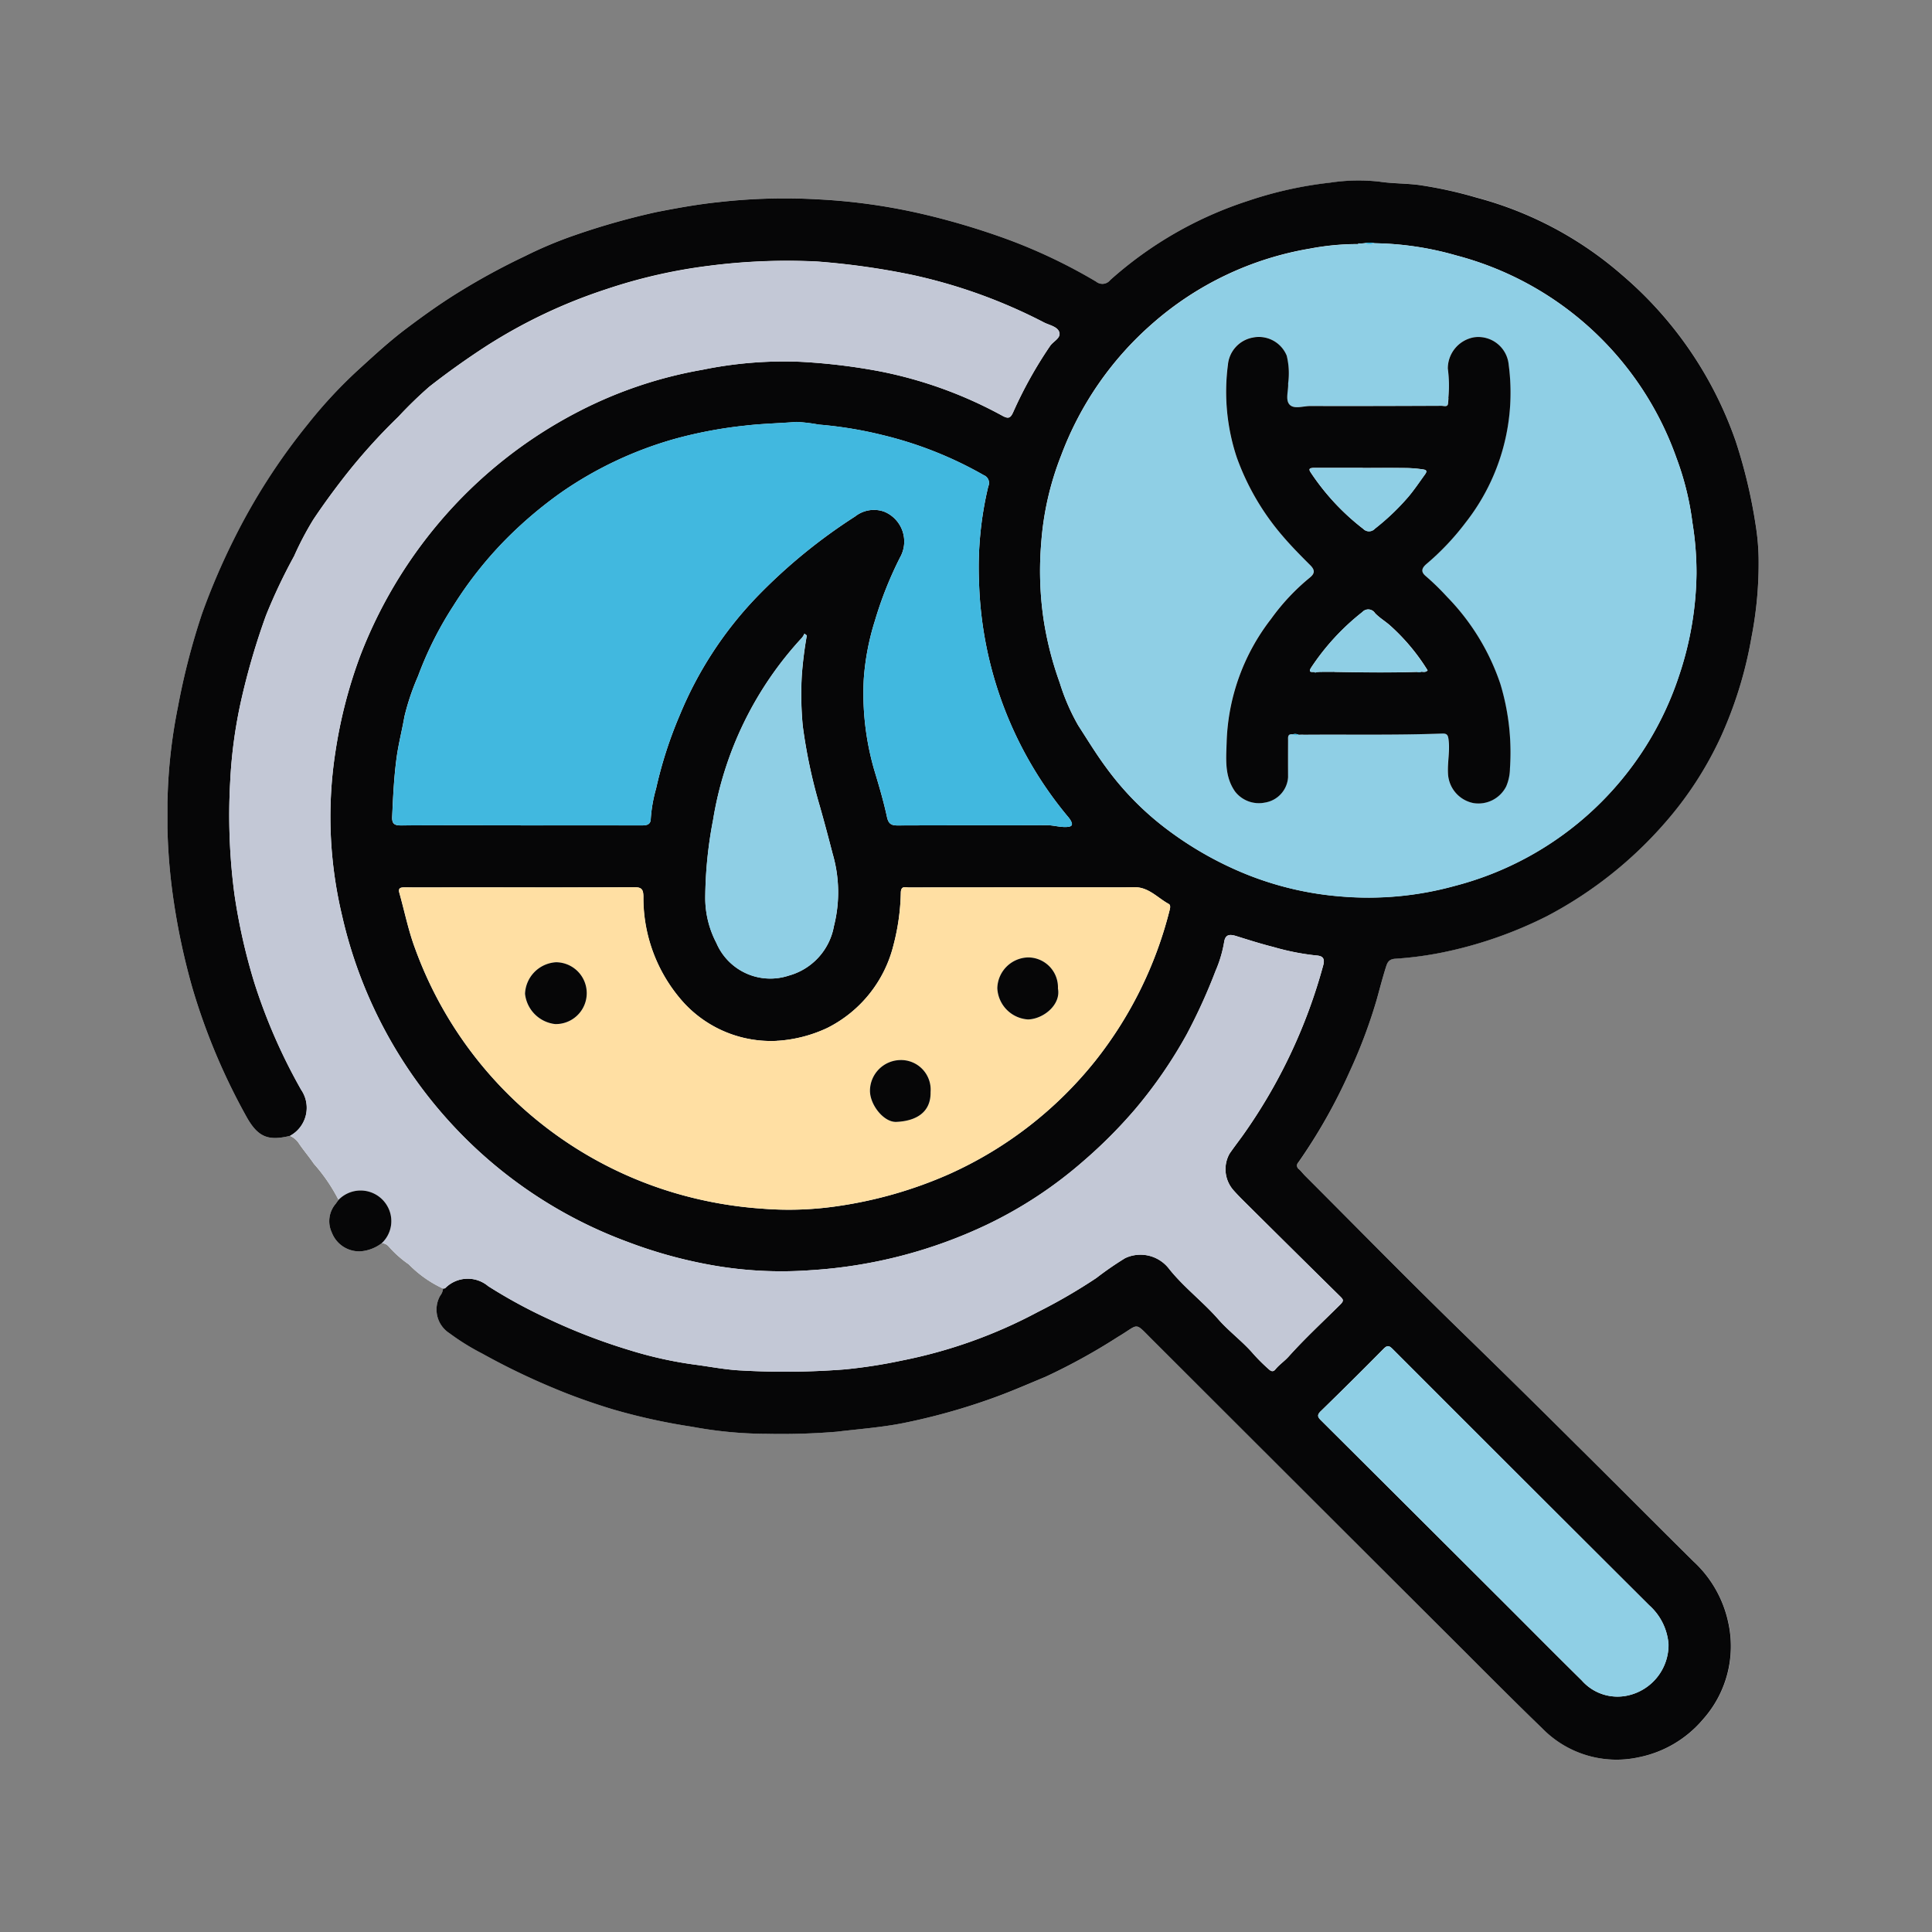 <svg xmlns="http://www.w3.org/2000/svg" xmlns:xlink="http://www.w3.org/1999/xlink" width="150" height="150" viewBox="0 0 150 150">
  <rect x="0" y="0" width="150" height="150" fill="#808080" stroke="none"/>
  <defs>
    <clipPath id="clip-path">
      <rect id="Rectangle_378125" data-name="Rectangle 378125" width="150" height="150" transform="translate(305 1185)" fill="none" stroke="#707070" stroke-width="1"/>
    </clipPath>
    <clipPath id="clip-path-2">
      <rect id="Rectangle_378126" data-name="Rectangle 378126" width="123.544" height="122.619" fill="none"/>
    </clipPath>
  </defs>
  <g id="Mask_Group_415" data-name="Mask Group 415" transform="translate(-305 -1185)" clip-path="url(#clip-path)">
    <g id="Group_1074195" data-name="Group 1074195" transform="translate(313 1193)">
      <g id="Group_1074197" data-name="Group 1074197" transform="translate(5 6)">
        <g id="Group_1074196" data-name="Group 1074196" clip-path="url(#clip-path-2)">
          <path id="Path_824327" data-name="Path 824327" d="M13.285,79.156c-.069.1-.141.191-.207.289a2.072,2.072,0,0,0-.314,2.254,2.277,2.277,0,0,0,2.248,1.453,3.116,3.116,0,0,0,1.627-.631.735.735,0,0,1,.534.249,8.459,8.459,0,0,0,1.564,1.393A9.066,9.066,0,0,0,21.4,86.043a1.027,1.027,0,0,1-.221.551,2.182,2.182,0,0,0,.718,2.915,18.167,18.167,0,0,0,2.547,1.581,54,54,0,0,0,5.589,2.7c1.461.611,2.955,1.134,4.454,1.6a47.34,47.34,0,0,0,6.264,1.383,31.954,31.954,0,0,0,5.8.547,52.663,52.663,0,0,0,5.42-.164c1.7-.206,3.421-.33,5.1-.658a48.9,48.9,0,0,0,6.763-1.862c1.481-.518,2.91-1.139,4.348-1.744a47.185,47.185,0,0,0,5.623-3.1c1.678-.992,1.231-1.2,2.619.18q11.758,11.714,23.495,23.45c2.263,2.258,4.511,4.531,6.811,6.75a8.057,8.057,0,0,0,7.489,2.269,8.789,8.789,0,0,0,5.017-2.956,8.521,8.521,0,0,0,1.956-7.513,8.987,8.987,0,0,0-2.7-4.739c-3.087-3.048-6.138-6.133-9.225-9.181-3-2.963-6-5.931-9.018-8.873-4.019-3.913-7.945-7.92-11.91-11.887-.169-.169-.311-.366-.49-.522a.337.337,0,0,1-.041-.515A42.442,42.442,0,0,0,91.787,69.2,40.022,40.022,0,0,0,93.9,63.566c.232-.822.444-1.653.7-2.468.111-.349.207-.63.723-.668a27.3,27.3,0,0,0,3.613-.475,32.4,32.4,0,0,0,8.157-2.824,31.633,31.633,0,0,0,9.175-7.249,27.635,27.635,0,0,0,4.308-6.61,31.75,31.75,0,0,0,2.407-7.778,29.991,29.991,0,0,0,.557-6.2,18.44,18.44,0,0,0-.238-2.6,40.263,40.263,0,0,0-1.541-6.443,29.8,29.8,0,0,0-8.833-12.918,28.161,28.161,0,0,0-11.288-6A32.561,32.561,0,0,0,97.162.358C96.133.223,95.089.251,94.08.1a14.615,14.615,0,0,0-3.8.085A30.241,30.241,0,0,0,83.91,1.591,29.827,29.827,0,0,0,73.19,7.747a.77.77,0,0,1-1.093.118A41.924,41.924,0,0,0,65.3,4.612a56.852,56.852,0,0,0-6.587-1.977A46.1,46.1,0,0,0,50.49,1.473a45.336,45.336,0,0,0-7.721.22c-1.613.168-3.207.458-4.792.767a56.039,56.039,0,0,0-6.4,1.815,31.86,31.86,0,0,0-3.818,1.608,52.656,52.656,0,0,0-5.111,2.779c-1.443.89-2.815,1.873-4.161,2.888-1.2.9-2.31,1.92-3.42,2.931A36.468,36.468,0,0,0,10.9,18.937a48.233,48.233,0,0,0-5.722,8.9,52.752,52.752,0,0,0-2.483,5.794A53.964,53.964,0,0,0,.814,40.885a41.233,41.233,0,0,0-.785,6.472A45.165,45.165,0,0,0,.491,56a52.851,52.851,0,0,0,1.435,6.672A48.842,48.842,0,0,0,6.162,72.749c.887,1.568,1.691,1.841,3.351,1.441a1.546,1.546,0,0,1,.68.564c.366.548.8,1.048,1.173,1.6a13.41,13.41,0,0,1,1.919,2.807" transform="translate(0 0)" fill="#f6f8fa"/>
          <path id="Path_824328" data-name="Path 824328" d="M9.513,74.189c-1.66.4-2.464.127-3.351-1.441A48.869,48.869,0,0,1,1.926,62.667,52.851,52.851,0,0,1,.491,56,45.125,45.125,0,0,1,.03,47.357a41.174,41.174,0,0,1,.784-6.472,54.037,54.037,0,0,1,1.877-7.253,52.752,52.752,0,0,1,2.483-5.794,48.233,48.233,0,0,1,5.722-8.9,36.472,36.472,0,0,1,4.172-4.454c1.109-1.011,2.223-2.028,3.419-2.931,1.346-1.016,2.717-2,4.161-2.888a52.552,52.552,0,0,1,5.111-2.779,31.86,31.86,0,0,1,3.818-1.608,56.039,56.039,0,0,1,6.4-1.815c1.585-.309,3.179-.6,4.792-.767a45.337,45.337,0,0,1,7.721-.22,46.1,46.1,0,0,1,8.228,1.162A56.887,56.887,0,0,1,65.3,4.612,41.939,41.939,0,0,1,72.1,7.864a.77.77,0,0,0,1.093-.118A29.835,29.835,0,0,1,83.91,1.59,30.237,30.237,0,0,1,90.276.18,14.611,14.611,0,0,1,94.08.1c1.009.156,2.054.127,3.083.262a32.483,32.483,0,0,1,4.478.981,28.166,28.166,0,0,1,11.288,6,29.8,29.8,0,0,1,8.833,12.919A40.263,40.263,0,0,1,123.3,26.7a18.356,18.356,0,0,1,.238,2.6,29.991,29.991,0,0,1-.557,6.2,31.769,31.769,0,0,1-2.407,7.778,27.674,27.674,0,0,1-4.308,6.61,31.635,31.635,0,0,1-9.175,7.249,32.4,32.4,0,0,1-8.157,2.824,27.287,27.287,0,0,1-3.613.475c-.516.037-.612.318-.723.668-.258.815-.47,1.645-.7,2.468A40.022,40.022,0,0,1,91.787,69.2,42.442,42.442,0,0,1,87.8,76.253a.338.338,0,0,0,.041.515c.179.156.321.353.49.522,3.965,3.967,7.892,7.974,11.91,11.887q4.532,4.413,9.018,8.873c3.086,3.049,6.137,6.133,9.224,9.181a8.987,8.987,0,0,1,2.7,4.739,8.521,8.521,0,0,1-1.956,7.513,8.788,8.788,0,0,1-5.016,2.956,8.058,8.058,0,0,1-7.489-2.269c-2.3-2.218-4.549-4.492-6.811-6.75Q88.168,101.7,76.421,89.971c-1.388-1.383-.941-1.172-2.619-.18a47.185,47.185,0,0,1-5.623,3.1c-1.438.6-2.867,1.226-4.348,1.744A48.95,48.95,0,0,1,57.068,96.5c-1.676.328-3.4.452-5.1.658a52.658,52.658,0,0,1-5.419.164,31.946,31.946,0,0,1-5.8-.547,47.407,47.407,0,0,1-6.264-1.383c-1.5-.463-2.993-.986-4.454-1.6a53.961,53.961,0,0,1-5.589-2.7,18.167,18.167,0,0,1-2.547-1.581,2.183,2.183,0,0,1-.718-2.915,1.028,1.028,0,0,0,.221-.551c.058-.011.136,0,.17-.034a2.463,2.463,0,0,1,3.337-.154,39.547,39.547,0,0,0,4.649,2.533,45.981,45.981,0,0,0,6.332,2.438,31.118,31.118,0,0,0,5.022,1.118c1.232.157,2.463.41,3.7.461a59.771,59.771,0,0,0,7.993-.088,39.7,39.7,0,0,0,4.394-.681,37.987,37.987,0,0,0,10.583-3.775,42.954,42.954,0,0,0,4.549-2.644,25.136,25.136,0,0,1,2.233-1.54,2.8,2.8,0,0,1,3.421.845c1.138,1.427,2.606,2.532,3.808,3.9.838.957,1.89,1.72,2.728,2.7a14.082,14.082,0,0,0,1.145,1.141c.151.139.346.321.56.057.3-.373.713-.643,1.023-.991,1.272-1.421,2.673-2.711,4.022-4.054.289-.289.228-.384-.011-.62q-3.654-3.595-7.289-7.211c-.356-.353-.715-.708-1.043-1.087a2.47,2.47,0,0,1-.264-2.781c.321-.468.666-.919,1-1.378a41.6,41.6,0,0,0,6.282-13.277c.139-.543-.075-.709-.544-.741a18.981,18.981,0,0,1-3.322-.656c-.969-.243-1.923-.548-2.877-.845-.492-.153-.867-.169-.957.479a9.633,9.633,0,0,1-.663,2.221,43.893,43.893,0,0,1-2.229,4.911,35.845,35.845,0,0,1-4.029,5.847,37.619,37.619,0,0,1-4,4.008,32.974,32.974,0,0,1-7.436,4.909,37.2,37.2,0,0,1-13.743,3.563,30.892,30.892,0,0,1-7.959-.445A36.251,36.251,0,0,1,35.7,82.409a35.092,35.092,0,0,1-13.545-9.041A35.446,35.446,0,0,1,13.56,57.095a33.3,33.3,0,0,1-.86-5.93,32.957,32.957,0,0,1,.344-6.8A37.065,37.065,0,0,1,14.975,36.9a36.029,36.029,0,0,1,6.139-10.356,35.446,35.446,0,0,1,10.826-8.606,33.393,33.393,0,0,1,9.6-3.23,31.382,31.382,0,0,1,7.63-.617,46.261,46.261,0,0,1,6.175.747,33.044,33.044,0,0,1,9.45,3.426c.49.273.653.213.872-.275a32.844,32.844,0,0,1,2.864-5.133c.248-.363.867-.611.706-1.076-.143-.415-.742-.528-1.155-.729A41.1,41.1,0,0,0,57.759,7.328,57.964,57.964,0,0,0,50.432,6.3a47.443,47.443,0,0,0-8.381.333,40.481,40.481,0,0,0-8,1.826,40.309,40.309,0,0,0-9.248,4.378c-1.535.994-3.032,2.058-4.471,3.185a31.853,31.853,0,0,0-2.4,2.329,45.373,45.373,0,0,0-4.288,4.78c-.81,1.045-1.594,2.121-2.321,3.211a24.31,24.31,0,0,0-1.488,2.833,42.76,42.76,0,0,0-2.18,4.6,54.366,54.366,0,0,0-1.938,6.634,37.077,37.077,0,0,0-.843,6.256A46.754,46.754,0,0,0,5.2,55.4a46.026,46.026,0,0,0,1.55,6.9,43.59,43.59,0,0,0,3.633,8.308,2.477,2.477,0,0,1-.865,3.579M47.346,66.81a9.209,9.209,0,0,1-7.21-2.9A12.131,12.131,0,0,1,36.948,55.6c-.01-.531-.119-.719-.695-.716-4.342.025-8.683.013-13.025.013-1.608,0-3.216.009-4.824,0-.319,0-.5.052-.4.43.407,1.446.7,2.932,1.229,4.334A30.712,30.712,0,0,0,39.4,78.627a31.558,31.558,0,0,0,6.792,1.215,25.862,25.862,0,0,0,5.917-.209,33.052,33.052,0,0,0,8.576-2.472,30.483,30.483,0,0,0,11.362-8.808,30.976,30.976,0,0,0,5.768-11.719c.041-.156.073-.37-.074-.45-.877-.477-1.57-1.329-2.7-1.3-.924.022-1.849.011-2.774.012q-7.357,0-14.713.007c-.26,0-.59-.152-.615.381a17.334,17.334,0,0,1-.569,4.092,9.829,9.829,0,0,1-5.145,6.438,10.728,10.728,0,0,1-3.842.994l-.022-.024Zm45.1-61.863A19.955,19.955,0,0,0,88.7,5.3a24.751,24.751,0,0,0-12.249,5.838,25.384,25.384,0,0,0-7.062,10.213,23.03,23.03,0,0,0-1.55,6.8,26.4,26.4,0,0,0,.182,5.925,26.649,26.649,0,0,0,1.253,4.923,16.349,16.349,0,0,0,1.434,3.314c.7,1.079,1.369,2.185,2.138,3.227a22.818,22.818,0,0,0,5,5.025,27.02,27.02,0,0,0,6.014,3.347,24.9,24.9,0,0,0,7.263,1.686,25.2,25.2,0,0,0,8.812-.818,24.917,24.917,0,0,0,17.427-16.334,25.743,25.743,0,0,0,1.351-7.91,24.063,24.063,0,0,0-.317-3.966,22.2,22.2,0,0,0-1.236-5.011A24.808,24.808,0,0,0,100.07,5.834a24.144,24.144,0,0,0-6.332-.95,1.981,1.981,0,0,0-.816,0l-.395.031c-.053-.059-.066-.008-.084.03M27.429,50.075v.01q4.674,0,9.347,0c.4,0,.748-.027.75-.537a11.415,11.415,0,0,1,.412-2.324A32.48,32.48,0,0,1,39.785,41.5a29.4,29.4,0,0,1,5.933-9.112,42.594,42.594,0,0,1,7.671-6.29,2.361,2.361,0,0,1,2.273-.367,2.506,2.506,0,0,1,1.22,3.543,29.173,29.173,0,0,0-1.957,4.928,19.52,19.52,0,0,0-.862,4.521,21.38,21.38,0,0,0,.809,7.044c.364,1.208.725,2.422.99,3.654.117.541.333.668.832.666,3.859-.015,7.719,0,11.578-.02.542,0,1.057.181,1.6.134.426-.036.4-.221.254-.5a2.244,2.244,0,0,0-.251-.337A29.779,29.779,0,0,1,63.012,31.2a27.024,27.024,0,0,1,.718-7.436.647.647,0,0,0-.351-.869,29.93,29.93,0,0,0-7.827-3.107,31.33,31.33,0,0,0-4.984-.82,12.894,12.894,0,0,0-1.734-.206c-1.323.105-2.653.13-3.977.286a34.085,34.085,0,0,0-5.449,1.024,29.464,29.464,0,0,0-8.761,4.111,32.346,32.346,0,0,0-4.413,3.736,30.137,30.137,0,0,0-4.023,5.1A27.619,27.619,0,0,0,19.454,38.5,18.751,18.751,0,0,0,18.4,41.627c-.181,1.046-.45,2.077-.6,3.136-.213,1.55-.284,3.094-.353,4.647-.025.543.166.679.688.675,3.1-.022,6.191-.011,9.286-.011m89.118,63.582a4.5,4.5,0,0,0-1.494-3.019q-9.973-9.938-19.924-19.9c-.275-.276-.416-.306-.71-.009q-2.414,2.447-4.878,4.843c-.35.341-.173.507.081.76q7.115,7.083,14.219,14.177c1.991,1.988,3.97,3.989,5.975,5.963a3.691,3.691,0,0,0,3.64,1.149,4.022,4.022,0,0,0,3.092-3.965M49.638,35.33l-.18-.135a1.654,1.654,0,0,1-.183.307,27.234,27.234,0,0,0-6.911,14.164,32.854,32.854,0,0,0-.606,6.1,7.555,7.555,0,0,0,.864,3.442,4.554,4.554,0,0,0,5.616,2.536A4.873,4.873,0,0,0,51.749,57.9a10.672,10.672,0,0,0-.1-5.608c-.322-1.241-.65-2.48-1-3.712a40.923,40.923,0,0,1-1.321-6.214,26.1,26.1,0,0,1-.076-3.9,30.131,30.131,0,0,1,.392-3.133" transform="translate(0 0)" fill="#060607"/>
          <path id="Path_824329" data-name="Path 824329" d="M14.641,80.841a2.478,2.478,0,0,0,.865-3.579,43.617,43.617,0,0,1-3.633-8.308,46.087,46.087,0,0,1-1.55-6.9A46.8,46.8,0,0,1,10,53.323a37.071,37.071,0,0,1,.843-6.256,54.28,54.28,0,0,1,1.938-6.634,42.668,42.668,0,0,1,2.18-4.6A24.31,24.31,0,0,1,16.451,33c.727-1.09,1.511-2.166,2.321-3.211a45.32,45.32,0,0,1,4.288-4.78,31.938,31.938,0,0,1,2.4-2.329c1.44-1.127,2.936-2.191,4.472-3.185a42.434,42.434,0,0,1,17.245-6.2,47.445,47.445,0,0,1,8.381-.333,57.959,57.959,0,0,1,7.327,1.023A41.1,41.1,0,0,1,73.214,17.7c.413.2,1.012.314,1.155.729.161.465-.458.713-.706,1.076A32.783,32.783,0,0,0,70.8,24.641c-.218.489-.381.548-.872.275a33.044,33.044,0,0,0-9.45-3.426,46.27,46.27,0,0,0-6.175-.747,31.382,31.382,0,0,0-7.63.617,33.384,33.384,0,0,0-9.6,3.23A35.433,35.433,0,0,0,26.243,33.2,36.029,36.029,0,0,0,20.1,43.552a37.032,37.032,0,0,0-1.931,7.464,32.991,32.991,0,0,0-.344,6.8,33.34,33.34,0,0,0,.86,5.93A35.447,35.447,0,0,0,27.282,80.02a35.09,35.09,0,0,0,13.545,9.041A36.244,36.244,0,0,0,47.1,90.826a30.891,30.891,0,0,0,7.959.445,37.2,37.2,0,0,0,13.743-3.563,32.946,32.946,0,0,0,7.435-4.91,37.529,37.529,0,0,0,4-4.008,35.865,35.865,0,0,0,4.029-5.847A43.843,43.843,0,0,0,86.5,68.033a9.634,9.634,0,0,0,.664-2.221c.091-.649.466-.632.957-.479.955.3,1.908.6,2.877.845a18.985,18.985,0,0,0,3.321.656c.47.032.684.2.545.741a41.6,41.6,0,0,1-6.282,13.277c-.333.459-.678.91-1,1.377a2.472,2.472,0,0,0,.264,2.782c.328.379.687.733,1.043,1.087q3.639,3.61,7.289,7.211c.239.236.3.332.012.62-1.349,1.343-2.75,2.633-4.023,4.054-.311.347-.721.618-1.023.99-.214.265-.409.083-.56-.056a14.087,14.087,0,0,1-1.145-1.142c-.838-.974-1.89-1.738-2.728-2.695-1.2-1.373-2.67-2.477-3.808-3.9a2.8,2.8,0,0,0-3.422-.845,25.028,25.028,0,0,0-2.232,1.54A43.086,43.086,0,0,1,72.7,94.514a37.993,37.993,0,0,1-10.583,3.775,39.626,39.626,0,0,1-4.394.681,59.7,59.7,0,0,1-7.993.088c-1.236-.051-2.467-.3-3.7-.461a31.106,31.106,0,0,1-5.022-1.118,45.988,45.988,0,0,1-6.332-2.438,39.54,39.54,0,0,1-4.648-2.533,2.463,2.463,0,0,0-3.337.154c-.035.034-.113.024-.17.034a9.069,9.069,0,0,1-2.659-1.881A8.495,8.495,0,0,1,22.3,89.422a.735.735,0,0,0-.534-.249,2.348,2.348,0,0,0,.422-2.9,2.386,2.386,0,0,0-3.776-.465A13.416,13.416,0,0,0,16.494,83c-.368-.547-.806-1.048-1.173-1.6a1.546,1.546,0,0,0-.68-.564" transform="translate(-5.128 -6.652)" fill="#c3c8d6"/>
          <path id="Path_824330" data-name="Path 824330" d="M26.66,162.75a2.386,2.386,0,0,1,3.776.466,2.348,2.348,0,0,1-.422,2.9,3.116,3.116,0,0,1-1.627.631,2.277,2.277,0,0,1-2.248-1.453,2.072,2.072,0,0,1,.314-2.254c.066-.1.138-.193.207-.289" transform="translate(-13.375 -83.595)" fill="#060607"/>
          <path id="Path_824331" data-name="Path 824331" d="M164.749,10.124l.395-.031a1.061,1.061,0,0,0,.817,0,24.144,24.144,0,0,1,6.332.949,24.809,24.809,0,0,1,17.094,15.733,22.191,22.191,0,0,1,1.236,5.011,24.055,24.055,0,0,1,.317,3.965,25.758,25.758,0,0,1-1.351,7.911,24.918,24.918,0,0,1-17.427,16.334,25.179,25.179,0,0,1-8.812.818,24.908,24.908,0,0,1-7.263-1.685,27.048,27.048,0,0,1-6.014-3.347,22.843,22.843,0,0,1-5-5.025c-.768-1.042-1.44-2.147-2.137-3.226a16.365,16.365,0,0,1-1.434-3.315,25.223,25.223,0,0,1-1.436-10.848,23.033,23.033,0,0,1,1.55-6.8,25.378,25.378,0,0,1,7.062-10.212,24.741,24.741,0,0,1,12.249-5.838,19.91,19.91,0,0,1,3.738-.357h.047Zm6.9,12.308c.006.427-.321.275-.522.276-3.4.014-6.794.026-10.191.015-.55,0-1.267.269-1.611-.122-.33-.376-.066-1.078-.1-1.635a5.752,5.752,0,0,0-.111-2.154,2.337,2.337,0,0,0-2.657-1.4,2.364,2.364,0,0,0-1.907,2.1,16.156,16.156,0,0,0,.681,7.187,19.357,19.357,0,0,0,3.527,6.07c.687.806,1.433,1.564,2.185,2.312.376.374.359.645-.039.967a16.765,16.765,0,0,0-3,3.2,16.413,16.413,0,0,0-3.448,9.405c-.032,1.36-.221,2.768.655,4.009a2.344,2.344,0,0,0,2.321.847,2.134,2.134,0,0,0,1.79-1.966q0-1.417,0-2.834c0-.25-.061-.562.37-.5a.4.4,0,0,0,.448.031l.279-.009.143.008c3.576-.029,7.152.046,10.726-.088.388-.015.45.138.493.471.116.891-.1,1.769-.043,2.657a2.448,2.448,0,0,0,1.983,2.273,2.415,2.415,0,0,0,2.536-1.3,3.647,3.647,0,0,0,.291-1.385A18.361,18.361,0,0,0,175.7,44.3a17.772,17.772,0,0,0-4.144-6.764,19.311,19.311,0,0,0-1.634-1.593c-.32-.267-.431-.55.033-.946a20.044,20.044,0,0,0,3.053-3.229,16.336,16.336,0,0,0,3.342-12.247,2.368,2.368,0,0,0-2.693-2.129,2.459,2.459,0,0,0-2.033,2.429,9.978,9.978,0,0,1,.043,2.283c-.008.108-.016.216-.024.325" transform="translate(-72.222 -5.206)" fill="#8fcfe5"/>
          <path id="Path_824332" data-name="Path 824332" d="M46.029,70.064c-3.1,0-6.191-.011-9.287.011-.522,0-.712-.132-.688-.675.07-1.553.14-3.1.353-4.647.146-1.06.415-2.09.6-3.136a18.773,18.773,0,0,1,1.05-3.124A27.658,27.658,0,0,1,40.811,53a30.169,30.169,0,0,1,4.023-5.1,32.444,32.444,0,0,1,4.413-3.736,29.482,29.482,0,0,1,8.761-4.111,34.1,34.1,0,0,1,5.449-1.024c1.324-.155,2.654-.18,3.977-.286a12.878,12.878,0,0,1,1.734.206,31.4,31.4,0,0,1,4.985.82,29.9,29.9,0,0,1,7.827,3.107.647.647,0,0,1,.351.869,27.005,27.005,0,0,0-.718,7.436,29.782,29.782,0,0,0,6.869,18.172,2.273,2.273,0,0,1,.251.338c.151.277.172.462-.253.5-.548.046-1.063-.137-1.605-.134-3.859.016-7.718,0-11.578.02-.5,0-.715-.125-.832-.667-.265-1.232-.626-2.445-.991-3.653a21.369,21.369,0,0,1-.808-7.045,19.549,19.549,0,0,1,.861-4.521,29.175,29.175,0,0,1,1.958-4.928,2.505,2.505,0,0,0-1.221-3.543,2.358,2.358,0,0,0-2.273.367,42.574,42.574,0,0,0-7.672,6.29,29.409,29.409,0,0,0-5.933,9.112,32.525,32.525,0,0,0-1.847,5.724,11.443,11.443,0,0,0-.412,2.324c0,.51-.351.538-.75.537q-4.673-.012-9.347,0Z" transform="translate(-18.601 -19.988)" fill="#41b8df"/>
          <path id="Path_824333" data-name="Path 824333" d="M66.546,125.3a10.733,10.733,0,0,0,3.842-.994,9.829,9.829,0,0,0,5.145-6.438,17.358,17.358,0,0,0,.569-4.092c.026-.533.355-.38.615-.381q7.356-.01,14.713-.007c.925,0,1.85.011,2.774-.012,1.127-.027,1.82.824,2.7,1.3.147.08.115.294.074.45a30.962,30.962,0,0,1-5.768,11.719,30.475,30.475,0,0,1-11.362,8.808,33.054,33.054,0,0,1-8.575,2.472,25.861,25.861,0,0,1-5.917.209,31.558,31.558,0,0,1-6.792-1.215A30.712,30.712,0,0,1,38.4,118.155c-.523-1.4-.821-2.888-1.228-4.334-.106-.378.077-.431.4-.43,1.608.008,3.216,0,4.824,0,4.342,0,8.683.012,13.024-.013.577,0,.685.185.7.716a12.129,12.129,0,0,0,3.189,8.312,9.208,9.208,0,0,0,7.21,2.9l.022.018Zm-17.253-1.294a2.4,2.4,0,1,0,.043-4.8,2.558,2.558,0,0,0-2.413,2.446,2.652,2.652,0,0,0,2.37,2.357m29.117,5.278A2.3,2.3,0,0,0,76.04,126.8a2.4,2.4,0,0,0-2.336,2.364c-.012,1.112,1.076,2.476,2.041,2.436,1.465-.059,2.694-.686,2.664-2.312m9.893-8.023a2.321,2.321,0,0,0-2.339-2.433,2.45,2.45,0,0,0-2.367,2.382,2.547,2.547,0,0,0,2.4,2.433c1.209-.049,2.535-1.154,2.31-2.382" transform="translate(-19.161 -58.495)" fill="#ffdfa3"/>
          <path id="Path_824334" data-name="Path 824334" d="M211.775,210.139a4.023,4.023,0,0,1-3.092,3.965,3.691,3.691,0,0,1-3.64-1.149c-2-1.974-3.983-3.976-5.975-5.963q-7.106-7.092-14.218-14.177c-.254-.253-.431-.42-.081-.76q2.462-2.4,4.878-4.842c.294-.3.435-.267.71.008q9.952,9.96,19.924,19.9a4.5,4.5,0,0,1,1.494,3.019" transform="translate(-95.228 -96.481)" fill="#8fcfe5"/>
          <path id="Path_824335" data-name="Path 824335" d="M94.145,72.843a30.132,30.132,0,0,0-.392,3.133,26.1,26.1,0,0,0,.076,3.9,40.922,40.922,0,0,0,1.321,6.214c.352,1.232.68,2.472,1,3.712a10.672,10.672,0,0,1,.1,5.608,4.873,4.873,0,0,1-3.511,3.853,4.554,4.554,0,0,1-5.616-2.536,7.555,7.555,0,0,1-.864-3.442,32.854,32.854,0,0,1,.606-6.1,27.234,27.234,0,0,1,6.911-14.164,1.654,1.654,0,0,0,.183-.307l.18.135" transform="translate(-44.507 -37.513)" fill="#8fcfe5"/>
          <path id="Path_824336" data-name="Path 824336" d="M192.778,10.046a1.061,1.061,0,0,1-.817,0,1.975,1.975,0,0,1,.817,0" transform="translate(-99.04 -5.162)" fill="#41b8df"/>
          <path id="Path_824337" data-name="Path 824337" d="M97.849,137.988l-.018.021-.021-.017.018-.028Z" transform="translate(-50.464 -71.18)" fill="#c3c8d6"/>
          <path id="Path_824338" data-name="Path 824338" d="M191.057,10.13l-.036.031h-.047c.018-.038.031-.089.084-.03" transform="translate(-98.53 -5.213)" fill="#41b8df"/>
          <path id="Path_824339" data-name="Path 824339" d="M187.056,29.878a10.008,10.008,0,0,0-.043-2.284,2.459,2.459,0,0,1,2.033-2.429,2.368,2.368,0,0,1,2.693,2.129A16.335,16.335,0,0,1,188.4,39.542a20.02,20.02,0,0,1-3.053,3.229c-.465.4-.353.68-.033.946a19.231,19.231,0,0,1,1.634,1.592,17.775,17.775,0,0,1,4.144,6.764,18.363,18.363,0,0,1,.746,6.572,3.651,3.651,0,0,1-.291,1.385,2.415,2.415,0,0,1-2.536,1.3,2.448,2.448,0,0,1-1.983-2.272c-.053-.888.159-1.766.043-2.657-.043-.333-.106-.486-.493-.471-3.574.133-7.151.059-10.726.088l-.144-.009-.278.01a.66.66,0,0,0-.449-.032c-.432-.061-.369.252-.37.5q-.007,1.417,0,2.834a2.134,2.134,0,0,1-1.789,1.966,2.344,2.344,0,0,1-2.321-.847c-.876-1.241-.687-2.649-.655-4.009a16.41,16.41,0,0,1,3.448-9.405,16.748,16.748,0,0,1,3-3.2c.4-.321.415-.592.039-.967-.751-.748-1.5-1.506-2.184-2.312a19.341,19.341,0,0,1-3.527-6.07,16.157,16.157,0,0,1-.681-7.187,2.364,2.364,0,0,1,1.907-2.1,2.337,2.337,0,0,1,2.657,1.4,5.752,5.752,0,0,1,.111,2.154c.033.556-.23,1.26.1,1.635.344.391,1.061.121,1.611.122,3.4.01,6.794,0,10.191-.015.2,0,.528.152.522-.275l.025-.325m-8.85,21.258c2.14.042,4.28.07,6.42,0a.357.357,0,0,0,.321-.017c.167.007.345.061.494-.1a15.9,15.9,0,0,0-2.889-3.463c-.385-.348-.85-.614-1.2-.988a.617.617,0,0,0-.975-.082A18.283,18.283,0,0,0,176.4,50.81c-.24.385.019.329.244.337a.1.1,0,0,0,.16.009l.349-.023.037.029.037-.03.887,0,.087,0m2.2-15.822V35.3c-1.244,0-2.487,0-3.73,0-.418,0-.486.083-.3.364a18.285,18.285,0,0,0,4.076,4.375.617.617,0,0,0,.9-.015,18.239,18.239,0,0,0,2.607-2.487c.448-.537.843-1.12,1.253-1.688.108-.151.272-.368-.078-.421a9.624,9.624,0,0,0-1.3-.115c-1.143-.015-2.286-.005-3.43-.005" transform="translate(-87.605 -12.977)" fill="#060607"/>
          <path id="Path_824340" data-name="Path 824340" d="M180.495,88.828a.66.66,0,0,1,.449.032.4.4,0,0,1-.449-.032" transform="translate(-93.124 -45.817)" fill="#41b8df"/>
          <path id="Path_824341" data-name="Path 824341" d="M205.423,34.915q-.012.163-.024.325c.008-.109.016-.217.024-.325" transform="translate(-105.973 -18.014)" fill="#41b8df"/>
          <path id="Path_824342" data-name="Path 824342" d="M182,88.9l.144.009L182,88.9" transform="translate(-93.899 -45.867)" fill="#41b8df"/>
          <path id="Path_824343" data-name="Path 824343" d="M59.723,130.217a2.651,2.651,0,0,1-2.37-2.357,2.557,2.557,0,0,1,2.412-2.446,2.4,2.4,0,1,1-.042,4.8" transform="translate(-29.59 -64.705)" fill="#060607"/>
          <path id="Path_824344" data-name="Path 824344" d="M117.385,143.591c.03,1.626-1.2,2.253-2.664,2.312-.965.039-2.052-1.324-2.041-2.436a2.4,2.4,0,0,1,2.336-2.364,2.3,2.3,0,0,1,2.369,2.488" transform="translate(-58.136 -72.8)" fill="#060607"/>
          <path id="Path_824345" data-name="Path 824345" d="M137.821,127.076c.225,1.228-1.1,2.333-2.31,2.382a2.547,2.547,0,0,1-2.4-2.433,2.45,2.45,0,0,1,2.367-2.382,2.321,2.321,0,0,1,2.339,2.433" transform="translate(-68.679 -64.308)" fill="#060607"/>
          <path id="Path_824346" data-name="Path 824346" d="M187.319,46.134c1.143,0,2.287-.01,3.43.005a9.625,9.625,0,0,1,1.3.115c.35.053.186.27.078.421-.41.568-.8,1.151-1.253,1.688a18.239,18.239,0,0,1-2.607,2.487.617.617,0,0,1-.9.015,18.285,18.285,0,0,1-4.076-4.375c-.188-.281-.12-.363.3-.364,1.244,0,2.487,0,3.73,0Z" transform="translate(-94.516 -23.797)" fill="#8fcfe5"/>
          <path id="Path_824347" data-name="Path 824347" d="M191.565,73.666c-2.14.066-4.28.038-6.42,0a.085.085,0,0,0-.088,0l-.886,0a.066.066,0,0,0-.075,0l-.349.023-.161-.009c-.224-.007-.484.048-.244-.336a18.3,18.3,0,0,1,3.968-4.322.617.617,0,0,1,.975.083c.354.374.819.64,1.2.988a15.9,15.9,0,0,1,2.889,3.464c-.15.161-.328.107-.494.1l-.321.017" transform="translate(-94.544 -35.503)" fill="#8fcfe5"/>
          <path id="Path_824348" data-name="Path 824348" d="M200.43,78.82l.321-.017a.358.358,0,0,1-.321.017" transform="translate(-103.409 -40.657)" fill="#41b8df"/>
          <path id="Path_824349" data-name="Path 824349" d="M183.949,78.853l.161.009a.1.1,0,0,1-.161-.009" transform="translate(-94.906 -40.683)" fill="#41b8df"/>
          <path id="Path_824350" data-name="Path 824350" d="M185,78.81a.066.066,0,0,1,.075,0l-.037.03Z" transform="translate(-95.449 -40.655)" fill="#41b8df"/>
          <path id="Path_824351" data-name="Path 824351" d="M186.986,78.814a.084.084,0,0,1,.088,0l-.088,0" transform="translate(-96.473 -40.657)" fill="#41b8df"/>
        </g>
      </g>
    </g>
  </g>
</svg>
